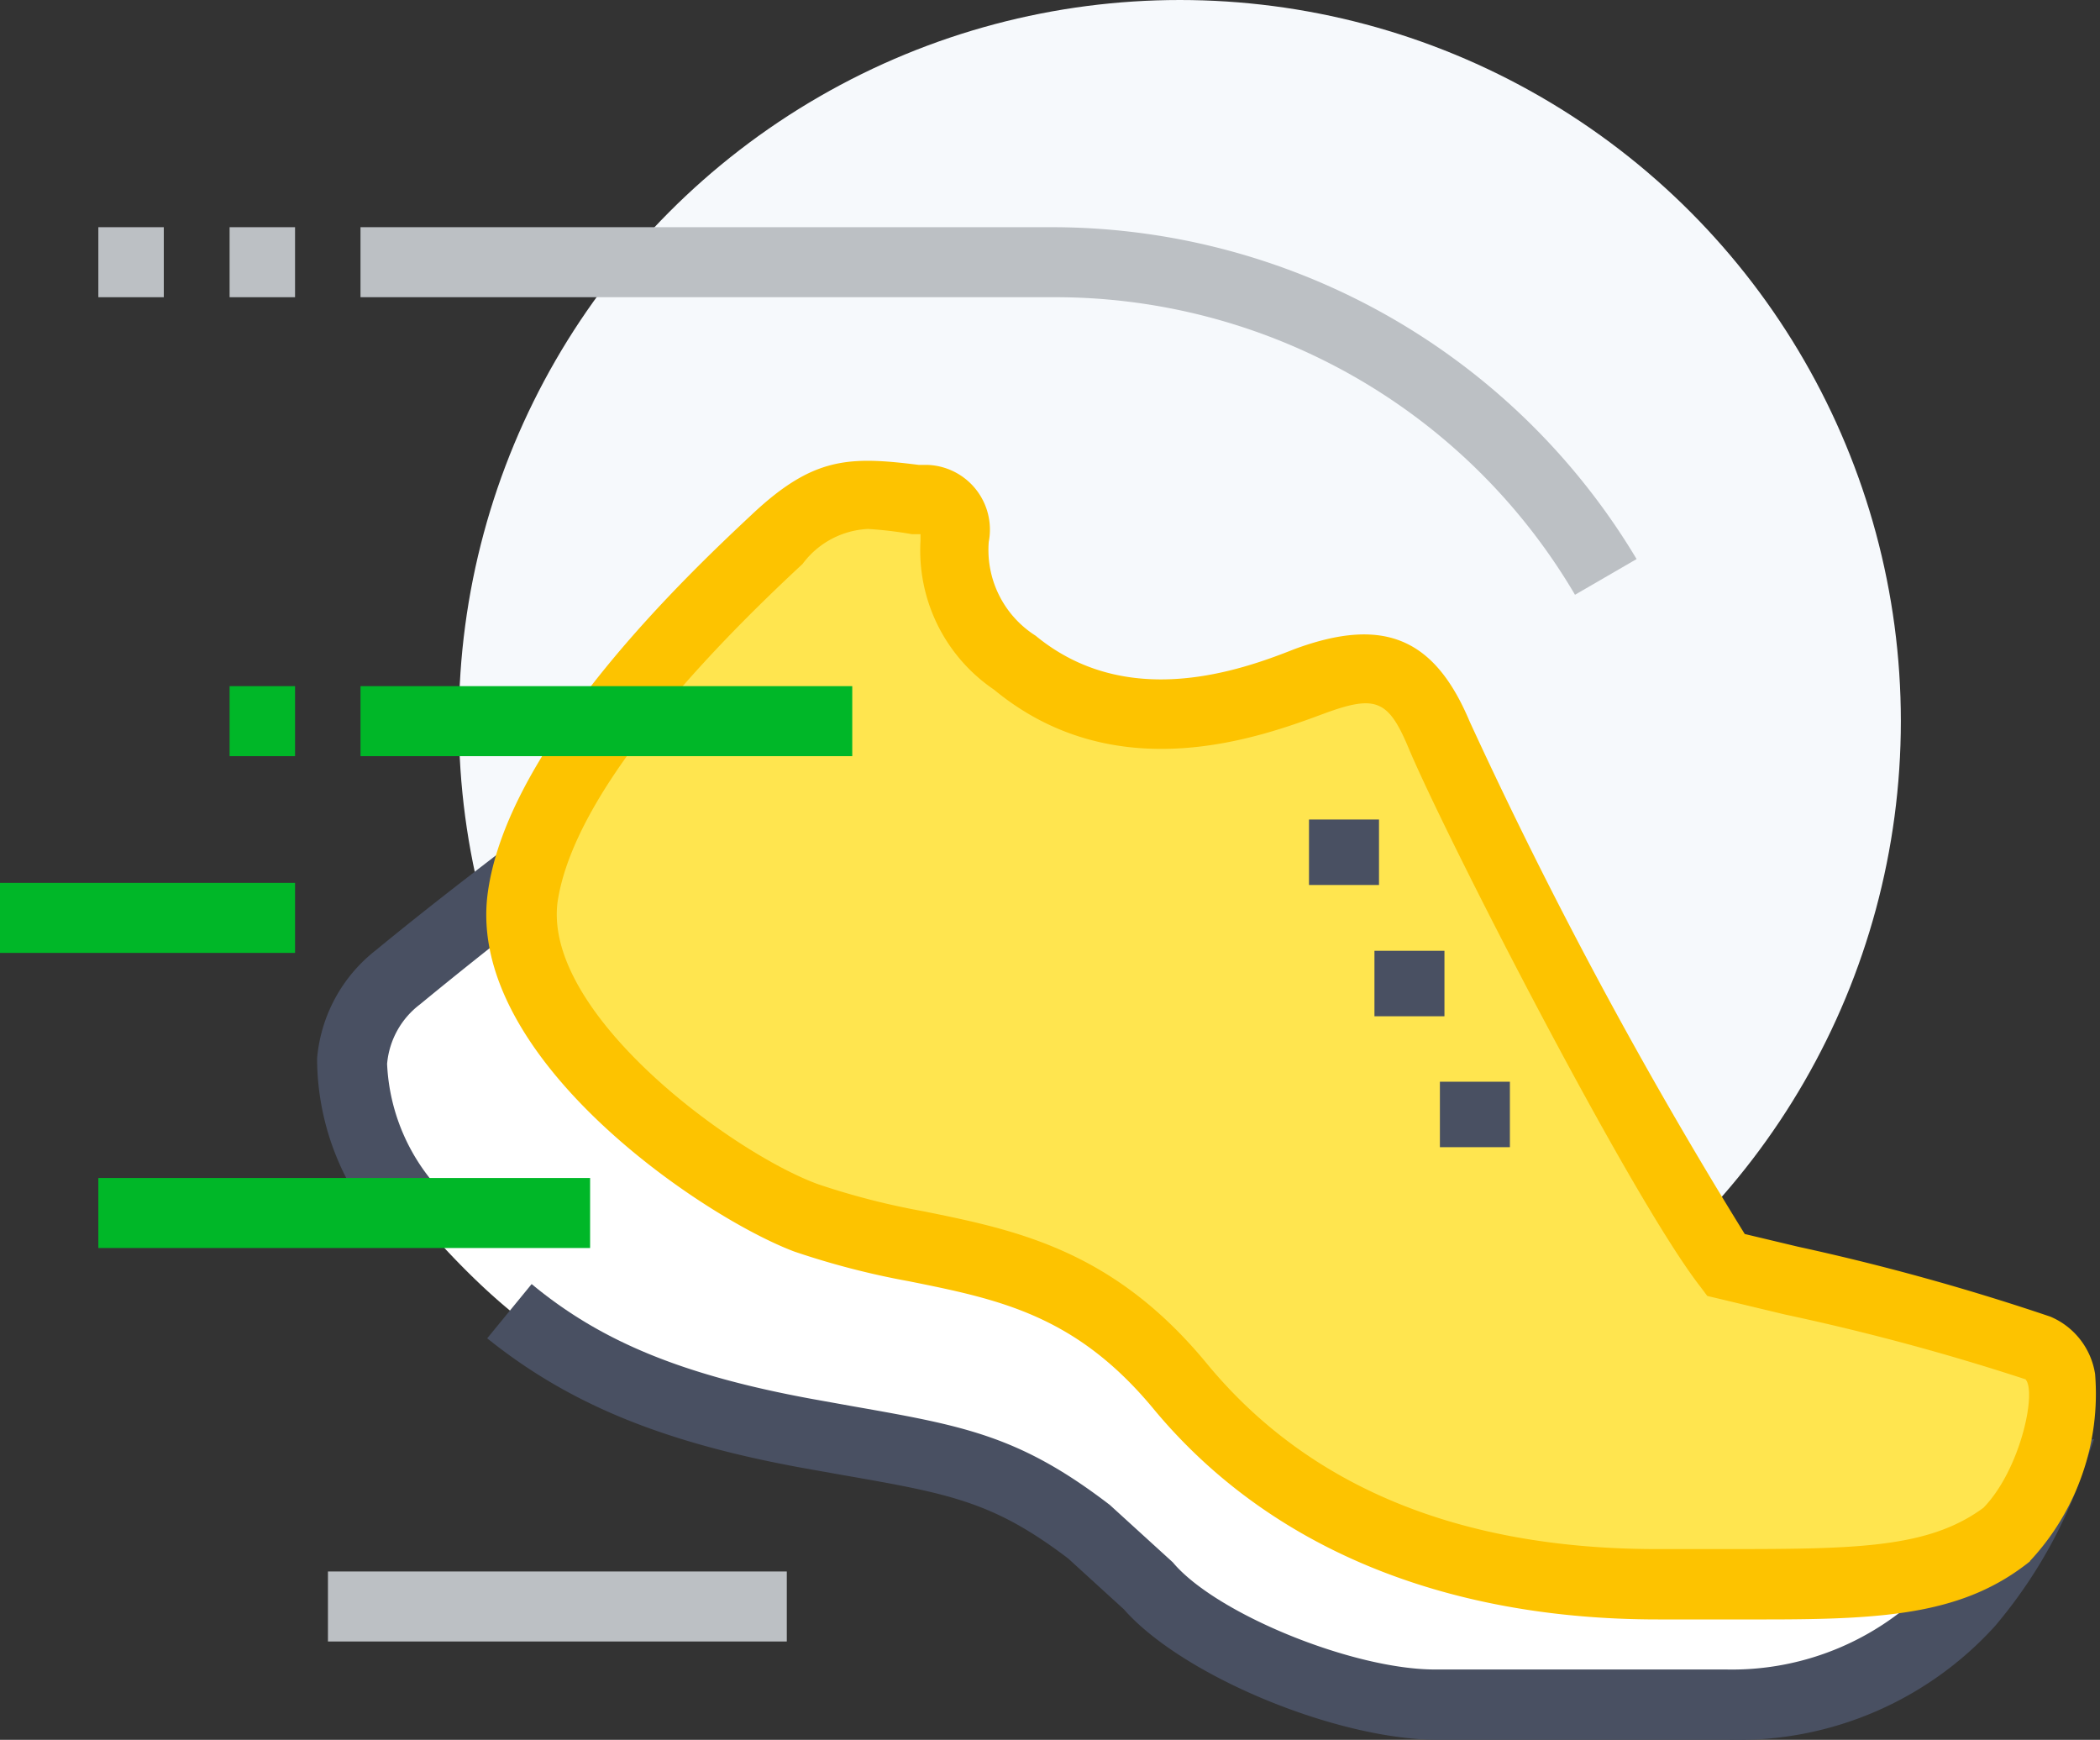 <svg id="Layer_1" data-name="Layer 1" xmlns="http://www.w3.org/2000/svg" viewBox="0 0 60 49.7"><rect x="0" y="0" width="60" height="49.7" fill="#333333" stroke="none"/><defs><style>.cls-1{fill:#f6f9fc;}.cls-2{fill:#fff;}.cls-3{fill:#495062;}.cls-4{fill:#bcc0c4;}.cls-5{fill:#ffe54f;}.cls-6{fill:#fdc300;}.cls-7{fill:#00b728;}</style></defs><title>Save_Time_Icon_60x60px</title><circle class="cls-1" cx="33.71" cy="20.6" r="20.6"/><path class="cls-2" d="M57.76,48L15.19,30.55s-1.64,1.23-3.83,3-1.44,4.57.66,7c2.85,3.24,5.26,5,11.11,6.08,3.93,0.72,5.42.79,8.09,2.83l1.64,1.49c1.4,1.68,5.6,3.42,8.26,3.42h8.33a8.89,8.89,0,0,0,6.79-2.93A13,13,0,0,0,58.37,48Z" transform="translate(0 -5.65)"/><path class="cls-3" d="M49.43,55.35H41.11c-2.93,0-7.34-1.84-9-3.73l-1.59-1.45c-2.13-1.62-3.38-1.85-6.42-2.38l-1.18-.21c-4-.73-6.67-1.83-9-3.7l1.27-1.55c2,1.66,4.36,2.61,8,3.28l1.17,0.21c3.18,0.56,4.77.84,7.35,2.82l1.8,1.64c1.22,1.46,5.14,3.06,7.49,3.06h8.33a7.86,7.86,0,0,0,6-2.6,12,12,0,0,0,1.95-3.1l0.3,0.11L57.65,47l2.18-.24-0.52,1.49A13.85,13.85,0,0,1,57,52.1,9.91,9.91,0,0,1,49.43,55.35Z" transform="translate(0 -5.65)"/><path class="cls-3" d="M11.27,41.18a7.49,7.49,0,0,1-2.21-5.3,4.4,4.4,0,0,1,1.67-3.08c2.18-1.79,3.85-3,3.86-3.06l1.2,1.6s-1.65,1.24-3.79,3a2.39,2.39,0,0,0-.94,1.7,5.67,5.67,0,0,0,1.72,3.82Z" transform="translate(0 -5.65)"/><path class="cls-4" d="M45,22.64a17.23,17.23,0,0,0-14.93-8.5H10.3v-2H30.11a19.47,19.47,0,0,1,16.65,9.48Z" transform="translate(0 -5.65)"/><rect class="cls-4" x="6.56" y="6.49" width="1.87" height="2"/><rect class="cls-4" x="2.81" y="6.49" width="1.87" height="2"/><path class="cls-5" d="M15,31.29c-0.5,3.93,5.52,8.19,8.11,9.13,3.64,1.32,7.23.64,10.66,4.81S42.2,50.9,47.38,50.9s7.91,0.24,10-1.43c1.32-1.3,2.39-4.74.91-5.34-1.86-.74-6.34-1.72-8.95-2.36-1.86-2.41-7.11-12.55-8.19-15.14-0.84-2-1.84-2.23-3.68-1.55-1.64.61-5.36,2-8.46-.51s-0.58-4.42-2.57-4.66-2.59-.39-4.19,1.11S15.48,27.36,15,31.29Z" transform="translate(0 -5.65)"/><path class="cls-6" d="M50.47,51.91h-3.1c-6.17,0-11.15-2.09-14.4-6-2.22-2.69-4.41-3.14-7-3.66a22.93,22.93,0,0,1-3.28-.85c-2.65-1-9.35-5.54-8.76-10.2,0.55-4.29,5.83-9.24,7.57-10.87s2.76-1.65,4.75-1.4l0.25,0a1.85,1.85,0,0,1,1.75,2.2,2.9,2.9,0,0,0,1.34,2.68c2.61,2.15,5.84,1,7.4.38,2.55-.94,4-0.31,5,2.07a135.09,135.09,0,0,0,7.86,14.64l1.51,0.36a66.87,66.87,0,0,1,7.22,2,2.13,2.13,0,0,1,1.28,1.64,7,7,0,0,1-1.86,5.34L58,50.25C56.13,51.75,53.91,51.91,50.47,51.91ZM24.8,20.76a2.47,2.47,0,0,0-1.87,1c-4.31,4-6.65,7.29-7,9.66-0.41,3.19,5,7.17,7.45,8.06a21.14,21.14,0,0,0,3,.77c2.67,0.54,5.43,1.11,8.1,4.35,2.9,3.52,7.22,5.3,12.86,5.3h1.73c3.88,0,6,0,7.6-1.18,1.06-1.09,1.53-3.32,1.2-3.67A67,67,0,0,0,51,43.2l-1.88-.45-0.34-.08-0.21-.28c-2-2.58-7.27-12.86-8.32-15.36-0.58-1.39-.94-1.54-2.41-1-1.83.68-5.95,2.2-9.44-.68A4.8,4.8,0,0,1,26.3,21.1c0-.06,0-0.13,0-0.19l-0.24,0A11.19,11.19,0,0,0,24.8,20.76Z" transform="translate(0 -5.65)"/><rect class="cls-3" x="37.4" y="23.41" width="2" height="1.87"/><rect class="cls-3" x="39.27" y="27.16" width="2" height="1.87"/><rect class="cls-3" x="41.14" y="30.9" width="2" height="1.87"/><rect class="cls-7" x="2.81" y="33.65" width="14.05" height="2"/><rect class="cls-7" y="25.22" width="8.43" height="2"/><rect class="cls-7" x="10.3" y="19.6" width="14.05" height="2"/><rect class="cls-7" x="6.56" y="19.6" width="1.87" height="2"/><rect class="cls-4" x="9.37" y="44.89" width="13.11" height="2"/></svg>